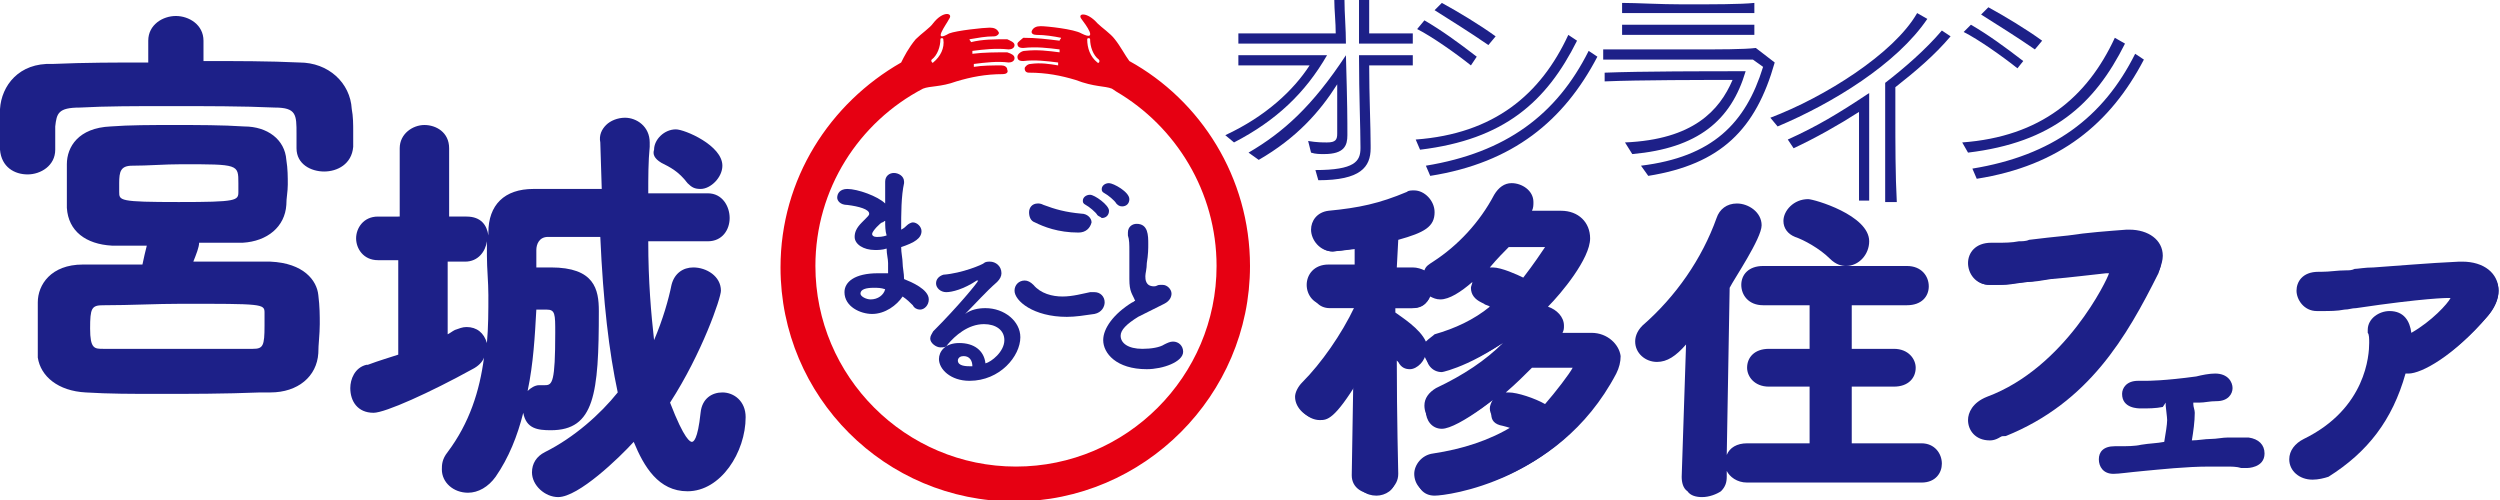 <svg version="1.1" id="brand" xmlns="http://www.w3.org/2000/svg" xmlns:xlink="http://www.w3.org/1999/xlink" x="0px"
	 y="0px" viewBox="0 0 172 34.4" style="enable-background:new 0 0 172 34.4;" xml:space="preserve">
<style type="text/css">
	.st0{fill:#E60012;}
	.st1{fill:#1D2088;}
</style>
<path class="st0" d="M77.7,4.2c-0.3-0.4-0.6-1-1-1.5c-0.3-0.4-0.9-0.8-1.2-1.1c-0.7-0.8-1.4-0.7-1.1-0.3c0.3,0.4,1.2,1.6,0,1
	C73.9,2,72,1.8,71.6,1.8c-0.3,0-0.5,0.1-0.6,0.3c-0.1,0.2,0.1,0.3,0.3,0.3c0.6,0,1.2,0.1,1.7,0.2c0,0.1-0.1,0.1-0.1,0.2
	c-0.8-0.1-1.6-0.2-2.5-0.2C70.3,2.7,70,2.9,70,3c0,0.2,0.1,0.3,0.4,0.3c0.9-0.1,1.7,0,2.5,0.1c0,0.1,0,0.1,0,0.2
	c-0.8-0.1-1.5-0.2-2.4-0.1c-0.2,0-0.5,0.2-0.5,0.4c0,0.2,0.1,0.3,0.4,0.3c0.8-0.1,1.6,0,2.4,0.1c0,0.1,0,0.1,0,0.2
	c-0.6-0.1-1.2-0.2-1.9-0.1c-0.2,0-0.4,0.2-0.4,0.3c0,0.2,0.1,0.3,0.3,0.3C72,5,73,5.2,74,5.5c1.3,0.5,2,0.4,2.5,0.6
	c0,0,0.3,0.2,0.3,0.2c4.1,2.4,6.9,6.9,6.9,12c0,7.6-6.2,13.8-13.8,13.8c-7.6,0-13.8-6.2-13.8-13.8c0-5.3,3-9.9,7.4-12.2l0,0
	c0.5-0.2,1.2-0.1,2.3-0.5c1-0.3,2-0.5,3.2-0.5c0.2,0,0.4-0.1,0.3-0.3c0-0.2-0.2-0.3-0.4-0.3c-0.6,0-1.3,0-1.9,0.1c0-0.1,0-0.1,0-0.2
	c0.8-0.1,1.6-0.2,2.4-0.1c0.2,0,0.4-0.1,0.4-0.3c0-0.2-0.2-0.3-0.5-0.4c-0.8,0-1.6,0-2.4,0.1c0-0.1,0-0.1,0-0.2
	c0.8-0.1,1.6-0.2,2.5-0.1c0.2,0,0.4-0.1,0.4-0.3c0-0.2-0.3-0.3-0.5-0.4c-0.9,0-1.7,0-2.5,0.2c0-0.1-0.1-0.1-0.1-0.2
	c0.6-0.1,1.1-0.2,1.7-0.2c0.2,0,0.4-0.2,0.3-0.3c-0.1-0.2-0.3-0.3-0.6-0.3c-0.4,0-2.3,0.2-2.8,0.4c-1.2,0.7-0.2-0.6,0-1
	c0.3-0.4-0.4-0.6-1.1,0.3c-0.2,0.3-0.8,0.7-1.2,1.1c-0.5,0.6-0.8,1.2-1,1.6c-4.9,2.8-8.3,8-8.3,14.1c0,8.9,7.2,16.1,16.1,16.1
	S86,27.2,86,18.3C86,12.2,82.6,6.9,77.7,4.2 M75.5,4.3c-0.5-0.4-0.7-1-0.7-1.6c0-0.1,0.2-0.1,0.2,0c0,0.5,0.2,1.1,0.6,1.4
	C75.7,4.2,75.6,4.4,75.5,4.3 M64.1,4.1c0.4-0.3,0.6-0.9,0.6-1.4c0-0.1,0.2-0.1,0.2,0c0.1,0.6-0.2,1.2-0.7,1.6
	C64.2,4.4,64,4.2,64.1,4.1"/>
<g>
	<path class="st1" d="M18.6,18c-1.8,0-3.5,0-5.3,0c0.2-0.5,0.4-1,0.4-1.3h3c1.7-0.1,2.9-1.1,3-2.6c0-0.5,0.1-0.9,0.1-1.4
		c0-0.5,0-1.1-0.1-1.7c-0.1-1.4-1.3-2.3-2.9-2.3c-1.5-0.1-3.2-0.1-4.8-0.1c-1.6,0-3.1,0-4.4,0.1c-2.2,0.1-3,1.4-3,2.6
		c0,0.5,0,1.1,0,1.7c0,0.4,0,0.9,0,1.3c0.1,1.6,1.3,2.5,3.1,2.6c0.7,0,1.5,0,2.4,0c-0.1,0.4-0.2,0.8-0.3,1.3c-1.4,0-2.8,0-4.1,0
		c-2.2,0-3.1,1.4-3.1,2.6c0,0.6,0,1.4,0,2.2c0,0.5,0,1.1,0,1.6C2.8,25.9,4,26.9,5.9,27c1.6,0.1,3.2,0.1,5,0.1c2.2,0,4.5,0,7-0.1
		l0.7,0c1.9,0,3.2-1.1,3.3-2.7c0-0.6,0.1-1.3,0.1-2c0-0.6,0-1.2-0.1-2C21.8,19.3,20.9,18.1,18.6,18z M7.1,20.8
		c1.8,0,3.5-0.1,5.4-0.1c5.6,0,5.8,0,5.9,0.8c0,0.3,0,0.6,0,1c0,1.3-0.1,1.7-1,1.7c-1.9,0-3.7,0-5.3,0c-1.7,0-3.3,0-5,0
		c-0.7,0-1,0-1-1.6C6,21.2,6.1,20.8,7.1,20.8z M8.2,13.2c0-0.1,0-0.2,0-0.3c0-0.1,0-0.2,0-0.3c0-0.8,0.1-1.2,0.9-1.2
		c1.1,0,2.2-0.1,3.4-0.1c3.9,0,3.9,0,3.9,1.3c0,0.2,0,0.4,0,0.6c0,0.6-0.1,0.7-4.1,0.7C8.2,13.9,8.2,13.8,8.2,13.2z"/>
	<path class="st1" d="M24.2,7.5c-0.1-1.8-1.6-3.2-3.6-3.2c-2.1-0.1-4.3-0.1-6.6-0.1V2.8c0-1.1-1-1.7-1.9-1.7c-0.9,0-1.9,0.6-1.9,1.7
		v1.5c-2.2,0-4.3,0-6.6,0.1C1.3,4.3,0.1,5.9,0,7.5c0,0.2,0,0.5,0,0.7c0,0.3,0,0.5,0,0.8c0,0.2,0,0.5,0,0.7c0,0.2,0,0.4,0,0.6
		C0.1,11.5,1,12,1.9,12c0.9,0,1.9-0.6,1.9-1.7l0-1.6c0.1-0.9,0.2-1.3,1.7-1.3c1.8-0.1,3.9-0.1,6.1-0.1c2.6,0,5.1,0,7.3,0.1
		c1.5,0,1.5,0.5,1.5,1.8v1c0,1.1,1,1.6,1.9,1.6c0.9,0,1.9-0.5,2-1.7c0-0.3,0-0.7,0-1.1C24.3,8.6,24.3,8,24.2,7.5z"/>
</g>
<path class="st1" d="M12.5,20.5c-1.9,0-3.5,0-5.3,0.1l-0.1,0c-1.2,0-1.2,0.7-1.2,1.9c0,1.6,0.4,1.8,1.2,1.8c1.7,0,3.3,0,5,0
	c1.7,0,3.4,0,5.3,0c1.1,0,1.2-0.6,1.2-1.9c0-0.3,0-0.7,0-1C18.5,20.5,18.3,20.5,12.5,20.5z M17.4,24c-1.9,0-3.7,0-5.3,0
	c-1.7,0-3.2,0-5,0c-0.6,0-0.9,0-0.9-1.4c0-1.4,0.1-1.6,0.9-1.6l0.1,0c1.8,0,3.5-0.1,5.3-0.1c5.5,0,5.7,0,5.7,0.6c0,0.3,0,0.6,0,0.9
	C18.2,23.8,18.1,24,17.4,24z"/>
<path class="st1" d="M45.5,11.2c0.6,0.3,1.2,0.6,1.8,1.4l0,0c0.3,0.3,0.5,0.4,0.9,0.4c0.7,0,1.5-0.8,1.5-1.6c0-1.4-2.6-2.5-3.2-2.5
	c-0.8,0-1.5,0.7-1.5,1.4C44.9,10.6,45,10.9,45.5,11.2z"/>
<path class="st1" d="M49.7,27c-0.7,0-1.4,0.4-1.5,1.4c-0.2,1.9-0.5,2-0.6,2c-0.1,0-0.5-0.1-1.5-2.7l0,0c2.2-3.4,3.5-7.2,3.5-7.7
	c0-1-1-1.6-1.9-1.6c-0.7,0-1.3,0.4-1.5,1.2c-0.2,1-0.6,2.4-1.2,3.8c-0.2-1.8-0.4-4-0.4-6.8h4.1c1,0,1.5-0.8,1.5-1.6
	c0-0.8-0.5-1.7-1.5-1.7c-0.7,0-1.5,0-2.2,0c-0.6,0-1.2,0-1.9,0c0-1.1,0-2.2,0.1-3.2V9.8c0-1.1-0.9-1.7-1.7-1.7c-0.5,0-1,0.2-1.3,0.5
	c-0.3,0.3-0.5,0.7-0.4,1.2l0.1,3.2c-0.8,0-1.6,0-2.3,0c-0.8,0-1.6,0-2.4,0c-2,0-3.1,1.1-3.1,3v0.1c0,0,0,0.1,0,0.1
	c-0.1-0.7-0.5-1.3-1.5-1.3h-1.2v-4.7c0-1.1-0.9-1.6-1.7-1.6c-0.8,0-1.7,0.6-1.7,1.6v4.7H26c-1,0-1.5,0.8-1.5,1.5
	c0,0.7,0.5,1.5,1.5,1.5h1.4l0,6.5c-0.6,0.2-1.3,0.4-2.1,0.7l-0.1,0c-0.8,0.2-1.1,1-1.1,1.6c0,0.9,0.5,1.7,1.6,1.7
	c0.8,0,3.9-1.4,6.8-3c0.4-0.2,0.7-0.5,0.8-0.8c-0.3,2.3-1,4.5-2.5,6.5c-0.4,0.5-0.4,0.9-0.4,1.2c0,0.9,0.8,1.6,1.8,1.6
	c0.7,0,1.4-0.4,1.9-1.1c0.9-1.3,1.5-2.8,1.9-4.4c0.2,1.1,1,1.2,1.9,1.2c3,0,3.3-2.5,3.3-8.2c0-1.5-0.3-3-3.3-3c-0.3,0-0.6,0-1,0
	v-1.2c0-0.4,0.2-0.9,0.8-0.9h3.6c0.2,4.5,0.6,7.9,1.2,10.7c-1.2,1.5-3,3.1-5,4.1c-0.6,0.3-0.9,0.8-0.9,1.4c0,0.9,0.9,1.7,1.8,1.7
	c1.4,0,4.2-2.7,5.2-3.8c0.7,1.7,1.7,3.4,3.7,3.4c2.3,0,4-2.7,4-5.1C51.3,27.6,50.5,27,49.7,27z M36.9,21.3h0.7
	c0.6,0,0.6,0.3,0.6,1.6c0,3.4-0.2,3.6-0.7,3.6c0,0,0,0-0.1,0c-0.1,0-0.1,0-0.2,0c0,0,0,0,0,0c0,0-0.1,0-0.1,0
	c-0.3,0-0.6,0.2-0.8,0.4C36.7,25,36.8,23.1,36.9,21.3z M32.1,22.5c-0.3,0-0.5,0.1-0.8,0.2c-0.2,0.1-0.3,0.2-0.5,0.3l0-5H32
	c0.9,0,1.4-0.7,1.5-1.4c0,0.3,0,0.7,0,1c0,0.9,0.1,1.8,0.1,2.7c0,1.1,0,2.2-0.1,3.3C33.3,22.9,32.8,22.5,32.1,22.5z"/>
<path class="st1" d="M60,21.6c-0.8,0-1.9-0.5-1.9-1.5c0-0.7,0.7-1.3,2.3-1.3c0.2,0,0.5,0,0.7,0v-0.2c0-0.1,0-0.3,0-0.5
	c0-0.3-0.1-0.6-0.1-1c-0.3,0.1-0.6,0.1-0.8,0.1c-0.8,0-1.4-0.4-1.4-0.9c0-0.3,0.1-0.6,0.5-1c0.5-0.5,0.5-0.5,0.5-0.6
	c0-0.3-0.7-0.5-1.5-0.6c-0.5,0-0.7-0.3-0.7-0.5c0-0.3,0.2-0.6,0.7-0.6c0.7,0,2.1,0.5,2.6,1v-0.4c0-0.4,0-0.8,0-1.1
	c0-0.4,0.3-0.6,0.6-0.6c0.3,0,0.7,0.2,0.7,0.6v0.1C62,13.5,62,14.7,62,15.8c0.2-0.1,0.3-0.2,0.4-0.3c0.1-0.1,0.3-0.2,0.4-0.2
	c0.3,0,0.6,0.3,0.6,0.6c0,0.5-0.5,0.8-1.4,1.1c0,0.4,0.1,0.8,0.1,1.1c0,0.3,0.1,0.7,0.1,1.1c0.5,0.2,1.7,0.7,1.7,1.4
	c0,0.4-0.3,0.7-0.6,0.7c-0.2,0-0.4-0.1-0.5-0.3c-0.2-0.2-0.4-0.4-0.7-0.6C61.7,21,60.9,21.6,60,21.6 M60.1,19.8
	c-0.5,0-0.9,0.1-0.9,0.4c0,0.2,0.4,0.4,0.7,0.4c0.5,0,0.9-0.3,1-0.7C60.6,19.8,60.4,19.8,60.1,19.8 M60.9,15.2
	c-0.1,0-0.1,0.1-0.2,0.1c-0.1,0-0.7,0.6-0.7,0.8c0,0.1,0.1,0.2,0.3,0.2c0.2,0,0.4,0,0.7-0.1C60.9,15.9,60.9,15.5,60.9,15.2"/>
<path class="st1" d="M69.1,23.4c0-0.7-0.6-1.1-1.4-1.1c-1.1,0-2,0.8-2.5,1.4c-0.1,0.2-0.3,0.2-0.5,0.2c-0.3,0-0.7-0.3-0.7-0.6
	c0-0.2,0.1-0.3,0.2-0.5c1.7-1.7,3.1-3.4,3.1-3.5c0,0,0,0,0,0c0,0,0,0-0.1,0c-0.9,0.6-1.7,0.8-2.1,0.8c-0.4,0-0.7-0.3-0.7-0.6
	c0-0.3,0.2-0.5,0.5-0.6c1.3-0.1,2.7-0.7,2.8-0.8c0.1-0.1,0.3-0.1,0.4-0.1c0.4,0,0.8,0.3,0.8,0.8c0,0.2-0.1,0.4-0.3,0.6
	c-0.8,0.7-1.5,1.5-2.2,2.2c0.4-0.3,0.9-0.4,1.4-0.4c1.3,0,2.4,0.9,2.4,2c0,1.3-1.4,3-3.5,3c-1.3,0-2.1-0.8-2.1-1.5
	c0-0.5,0.4-1.1,1.4-1.1c1,0,1.7,0.5,1.8,1.4C68.2,24.9,69.1,24.2,69.1,23.4 M66.3,24.5c-0.4,0-0.4,0.3-0.4,0.3
	c0,0.4,0.6,0.4,0.9,0.4h0.1C66.9,24.8,66.7,24.5,66.3,24.5"/>
<path class="st1" d="M73.4,21.8c-2.3,0-3.6-1.1-3.6-1.8c0-0.4,0.3-0.7,0.7-0.7c0.2,0,0.4,0.1,0.6,0.3c0.5,0.6,1.3,0.8,2,0.8
	c0.7,0,1.4-0.2,1.9-0.3c0.1,0,0.2,0,0.3,0c0.4,0,0.7,0.3,0.7,0.7c0,0.3-0.2,0.7-0.7,0.8C74.6,21.7,74,21.8,73.4,21.8 M74.2,16
	c-1.4,0-2.4-0.4-3-0.7c-0.3-0.1-0.4-0.4-0.4-0.7c0-0.3,0.2-0.6,0.6-0.6c0.1,0,0.2,0,0.4,0.1c0.8,0.3,1.5,0.5,2.6,0.6
	c0.4,0,0.7,0.3,0.7,0.6C75,15.7,74.7,16,74.2,16 M75.5,14.8c-0.1-0.2-0.6-0.6-0.8-0.7c-0.2-0.1-0.2-0.2-0.2-0.3
	c0-0.2,0.2-0.4,0.5-0.4c0.3,0,1.3,0.7,1.3,1.1c0,0.3-0.2,0.5-0.5,0.5C75.7,14.9,75.6,14.9,75.5,14.8 M76.8,14
	c-0.1-0.2-0.6-0.6-0.8-0.7c-0.2-0.1-0.2-0.2-0.2-0.3c0-0.2,0.2-0.4,0.5-0.4c0.3,0,1.4,0.6,1.4,1.1c0,0.3-0.2,0.5-0.5,0.5
	C77,14.2,76.9,14.1,76.8,14"/>
<path class="st1" d="M77.7,19.2c0-0.2,0-0.3,0-0.6c0-0.5,0-0.9,0-1.3c0-0.5,0-0.8-0.1-1.1c0-0.1,0-0.1,0-0.2c0-0.4,0.3-0.6,0.6-0.6
	c0.8,0,0.8,0.8,0.8,1.4c0,0.3,0,0.7-0.1,1.3c0,0.4-0.1,0.7-0.1,0.9c0,0.2,0,0.7,0.6,0.7c0.2,0,0.2-0.1,0.4-0.1c0.1,0,0.1,0,0.2,0
	c0.3,0,0.6,0.3,0.6,0.6c0,0.2-0.1,0.5-0.5,0.7c-0.4,0.2-1.2,0.6-1.8,0.9c-0.8,0.5-1.2,0.9-1.2,1.3c0,0.5,0.5,0.9,1.5,0.9
	c0.6,0,1.2-0.1,1.5-0.3c0.2-0.1,0.4-0.2,0.6-0.2c0.4,0,0.7,0.3,0.7,0.7c0,0.7-1.4,1.2-2.5,1.2c-2.1,0-3-1.1-3-2c0-0.8,0.7-1.8,2-2.6
	c0.1,0,0.1-0.1,0.2-0.1C77.9,20.2,77.7,20.1,77.7,19.2"/>
<path class="st1" d="M84.3,9.3C87.1,8,89,6.2,90.1,4.5c-1.9,0-3.7,0-4.9,0l0-0.7c1.2,0,3.6,0,6.1,0c-1.5,2.6-3.5,4.5-6.4,6L84.3,9.3
	z M91.9,2.4c0-0.9-0.1-1.7-0.1-2.4l0.7,0c0,0.9,0.1,2,0.1,3c-1.4,0-2.9,0-4.2,0c-1.3,0-2.4,0-3.2,0l0-0.7c1.1,0,2.9,0,4.8,0H91.9z
	 M92.7,9.3c0,0.7-0.2,1.3-1.6,1.3c-0.3,0-0.6,0-0.9-0.1l-0.2-0.8c0.6,0.1,1,0.1,1.3,0.1c0.6,0,0.7-0.2,0.7-0.6v0c0-1,0-2.2,0-3.4
	c-1.2,1.9-2.8,3.7-5.4,5.2l-0.7-0.5c2.4-1.4,4.4-3.2,6.7-6.7C92.7,7.3,92.7,8.2,92.7,9.3L92.7,9.3z M94.3,10.2
	c0,1.3-0.7,2.2-3.6,2.2l-0.2-0.7c2.7,0,3.1-0.6,3.1-1.5v-0.1c0-1.3-0.1-3.5-0.1-6.3h3.7v0.7c-0.7,0-1.7,0-3,0c0,2.1,0.1,4.2,0.1,5.5
	V10.2z M97.2,3c-0.8,0-2.4,0-3.7,0v-3l0.7,0v2.3c1.1,0,2.2,0,3,0V3z"/>
<path class="st1" d="M108.5,2.8c-2.1,4.2-5,6.8-10.8,7.5l-0.3-0.7c5.4-0.4,8.6-3.1,10.5-7.2L108.5,2.8z M101.2,4.5
	c-1-0.8-2.7-2-3.7-2.5L98,1.4c1.2,0.7,2.3,1.5,3.6,2.5L101.2,4.5z M109.9,3.9c-2.3,4.4-5.8,7.3-11.5,8.2l-0.3-0.7
	c5.5-0.9,9-3.5,11.2-7.9L109.9,3.9z M102.4,3.1c-1.3-0.9-2.6-1.7-3.7-2.4l0.5-0.5c1.1,0.6,2.6,1.5,3.7,2.3L102.4,3.1z"/>
<path class="st1" d="M120.6,4.1c-0.9,0-2.5,0-4.4,0c-2.1,0-4.4,0-5.9,0V3.4c1.3,0,3.8,0,6.1,0c1.9,0,3.6,0,4.4-0.1l1.3,1
	c-1.3,4.6-3.7,7-8.7,7.8l-0.5-0.7c4.9-0.6,7.2-2.9,8.4-6.8L120.6,4.1z M111.8,9.8c4.7-0.2,6.5-2.2,7.4-4.3c-2,0-6.4,0-8.8,0.1V5
	c2.5-0.1,7.1-0.1,9.7-0.1c-1,3.4-3.3,5.3-7.8,5.7L111.8,9.8z M120.7,0.9c-1.2,0-3.4,0-5.5,0c-1.4,0-2.7,0-3.6,0V0.2
	c1,0,2.6,0.1,4.2,0.1c2,0,4,0,4.9-0.1V0.9z M120.7,2.4c-1,0-2.9,0-4.7,0c-1.7,0-3.4,0-4.4,0V1.7c1,0,2.6,0,4.2,0c1.9,0,3.8,0,4.9,0
	V2.4z"/>
<path class="st1" d="M132.6,1.3c-2.1,3.1-6.5,5.8-10.3,7.4l-0.5-0.6c3.7-1.4,8.5-4.4,10.1-7.2L132.6,1.3z M127.9,13.9
	c0-1.3,0-3,0-4.6V7.7c-1.4,0.9-3,1.8-4.5,2.5L123,9.6c2-0.9,3.5-1.8,5.6-3.2v2.3c0,2.1,0,3.9,0,5.1H127.9z M129.7,13.9
	c0-1.5,0-3.6,0-5.5c0-1,0-2,0-2.7c1.3-1,2.8-2.3,3.9-3.6l0.6,0.4c-1.1,1.3-2.4,2.4-3.8,3.5c0,0.6,0,1.2,0,1.9c0,1.9,0,4.2,0.1,6
	H129.7z"/>
<path class="st1" d="M146.2,3c-2.1,4.2-5,6.8-10.8,7.5L135,9.8c5.4-0.4,8.6-3.1,10.5-7.2L146.2,3z M138.8,4.7c-1-0.8-2.7-2-3.7-2.5
	l0.5-0.5c1.2,0.7,2.3,1.5,3.6,2.5L138.8,4.7z M147.5,4.1c-2.3,4.4-5.8,7.3-11.5,8.2l-0.3-0.7c5.5-0.9,9-3.5,11.2-7.9L147.5,4.1z
	 M140,3.4c-1.3-0.9-2.6-1.7-3.7-2.4l0.5-0.5c1.1,0.6,2.6,1.5,3.7,2.3L140,3.4z"/>
<path class="st1" d="M148.8,28c-0.5,0.1-1,0.1-1.5,0.1c-0.2,0-1.3,0-1.3-1c0-0.4,0.3-0.9,1.1-0.9h0c0.2,0,0.4,0,0.5,0
	c0.2,0,1.3,0,3.5-0.3c0.4-0.1,0.9-0.2,1.3-0.2c0.9,0,1.2,0.6,1.2,1c0,0.4-0.3,0.9-1.1,0.9c-0.5,0-0.8,0.1-1.2,0.1
	c-0.1,0-0.3,0-0.4,0c0,0,0,0.1,0,0.1c0,0.2,0.1,0.4,0.1,0.6c0,0.6-0.1,1.3-0.2,1.9c0.4,0,0.9-0.1,1.3-0.1c0.4,0,0.8-0.1,1.2-0.1
	c0.2,0,0.4,0,0.7,0c0.2,0,0.4,0,0.7,0c0.7,0.1,1.1,0.5,1.1,1.1c0,1-1.2,1-1.2,1c-0.1,0-0.3,0-0.4,0c-0.3-0.1-0.7-0.1-1-0.1
	c-0.4,0-0.8,0-1.2,0c-1.6,0-3.4,0.2-4.5,0.3c-1.1,0.1-1.7,0.2-2.1,0.2c-0.7,0-1-0.5-1-1c0-0.5,0.3-0.9,1.1-0.9h0h0.3
	c0.5,0,1.1,0,1.5-0.1c0.6-0.1,1.1-0.1,1.6-0.2c0.1-0.6,0.2-1.2,0.2-1.5c0-0.2-0.1-0.9-0.1-1c0-0.1,0-0.1,0-0.2L148.8,28z"/>
<path class="st1" d="M107,23.2c0.8,0,1.8,0,2.5,0c1.1,0,1.7,0.7,1.7,1.6c0,0.3-0.1,0.7-0.3,1.1c-3.7,7.2-11.3,8.2-12.2,8.2
	c-0.8,0-1.2-0.6-1.2-1.2c0-0.5,0.4-1.1,1-1.1c2.2-0.3,4.3-1,6-2.1c-0.4-0.2-0.7-0.3-1.1-0.4c-0.6-0.1-0.8-0.4-0.8-0.8
	c0-0.6,0.6-1.2,1.3-1.2c0.5,0,1.8,0.4,2.5,0.9c0.7-0.7,2.1-2.5,2.1-2.9c0-0.1-0.1-0.1-0.3-0.1h-0.5c-0.7,0-1.6,0-2.4,0
	c-1.8,1.9-5,4.3-6.1,4.3c-0.7,0-1.1-0.6-1.1-1.2c0-0.4,0.2-0.8,0.7-1c2.2-1,4.5-2.5,6.1-4.9c-3,2.6-5.6,3.2-5.7,3.2
	c-0.7,0-1.1-0.6-1.1-1.2c0-0.5,0.3-0.9,0.9-1.1c1.6-0.4,3-1.2,4.2-2.2c-0.4-0.2-0.7-0.3-1.1-0.4c-0.4-0.1-0.6-0.4-0.6-0.8
	c0-0.6,0.6-1.2,1.2-1.2c0.5,0,2,0.7,2.1,0.8c0.8-1,1.7-2.3,1.7-2.4c0-0.1-0.1-0.2-0.2-0.2c-0.7,0-1.7,0-2.7,0
	c-0.8,1-3.3,3.6-4.4,3.6c-0.3,0-0.6-0.1-0.8-0.3c-0.1,0.5-0.4,1-1.2,1h0l-1.3,0l0,0.6c0.4,0.3,2.2,1.5,2.2,2.4
	c0,0.6-0.6,1.2-1.1,1.2c-0.3,0-0.6-0.1-0.8-0.5l-0.3-0.4c0,4,0.1,8.5,0.1,8.5v0c0,0.7-0.7,1.1-1.3,1.1c-0.7,0-1.3-0.4-1.3-1.1v0
	l0.1-6.9c-1.7,2.8-2.2,2.8-2.7,2.8c-0.7,0-1.4-0.6-1.4-1.2c0-0.3,0.1-0.6,0.4-0.8c1.2-1.2,2.7-3.2,3.7-5.3l0-0.4l-2,0h0
	c-0.8,0-1.2-0.6-1.2-1.2c0-0.6,0.4-1.2,1.2-1.2h2l0-1.7c-0.8,0.1-1.7,0.2-1.8,0.2c-0.8,0-1.2-0.7-1.2-1.3c0-0.5,0.3-1,1-1.1
	c2.1-0.2,3.6-0.5,5.4-1.3c0.1-0.1,0.3-0.1,0.4-0.1c0.7,0,1.2,0.6,1.2,1.2c0,0.8-0.5,1.1-2.4,1.7l-0.1,2.3h1.3c0.4,0,0.7,0.1,0.9,0.4
	c0.1-0.3,0.3-0.5,0.6-0.8c1.6-1,3.3-2.7,4.3-4.7c0.2-0.4,0.6-0.6,1-0.6c0.6,0,1.2,0.5,1.2,1.1c0,0.2,0,0.4-0.1,0.5
	c0,0.1-0.1,0.2-0.2,0.3c0.8,0,1.8,0,2.5,0c1.1,0,1.8,0.7,1.8,1.6c0,1.6-2.9,4.6-3.2,4.9c0.1,0,0.1,0,0.2,0c0.6,0,1.2,0.5,1.2,1.1
	c0,0.2-0.1,0.4-0.2,0.5L107,23.2z"/>
<path class="st1" d="M109.5,22.9c-0.6,0-1.4,0-2,0c0.1-0.2,0.1-0.3,0.1-0.5c0-0.6-0.5-1.1-1.1-1.3c0.9-0.9,2.9-3.3,2.9-4.7
	c0-1.1-0.8-1.9-2-1.9c-0.6,0-1.3,0-2,0c0.1-0.2,0.1-0.4,0.1-0.6c0-0.8-0.8-1.3-1.5-1.3c-0.5,0-0.9,0.3-1.2,0.8
	c-1,1.9-2.5,3.5-4.2,4.6c-0.3,0.2-0.5,0.3-0.6,0.6c-0.2-0.1-0.5-0.2-0.8-0.2h-1.1l0.1-1.9c1.8-0.5,2.5-0.9,2.5-1.9
	c0-0.8-0.7-1.5-1.4-1.5c-0.2,0-0.4,0-0.5,0.1c-1.9,0.8-3.3,1.1-5.4,1.3c-0.8,0.1-1.2,0.7-1.2,1.3c0,0.7,0.6,1.5,1.5,1.5
	c0.1,0,0.8-0.1,1.5-0.2l0,1.1h-1.8c-1,0-1.5,0.7-1.5,1.4c0,0.7,0.5,1.4,1.4,1.4l1.9,0l0,0.1c-0.9,1.9-2.3,3.9-3.6,5.2
	c-0.3,0.3-0.5,0.7-0.5,1c0,0.8,0.8,1.5,1.6,1.5c0.6,0,1.1-0.2,2.4-2.2l-0.1,6.1c0,0.9,0.8,1.3,1.6,1.3c0.8,0,1.6-0.5,1.6-1.4
	c0,0-0.1-4-0.1-7.8c0.2,0.2,0.5,0.3,0.8,0.3c0.4,0,0.8-0.2,1.1-0.6c0.2,0.5,0.6,0.9,1.3,0.9c0.2,0,1.9-0.4,4.1-1.8
	c-1.2,1.2-2.7,2.2-4.6,3.1c-0.5,0.3-0.8,0.7-0.8,1.2c0,0.7,0.5,1.4,1.4,1.4c0.7,0,2-0.8,3.3-1.8c-0.1,0.2-0.2,0.4-0.2,0.6
	c0,0.4,0.3,0.9,1,1c0.2,0,0.4,0.1,0.6,0.2c-1.6,1-3.5,1.6-5.5,1.9c-0.8,0.1-1.3,0.8-1.3,1.4c0,0.7,0.5,1.4,1.5,1.4
	c0.1,0,8.3-0.5,12.4-8.3c0.2-0.4,0.3-0.8,0.3-1.2C111.4,23.7,110.6,22.9,109.5,22.9z M98.1,23.5c-0.4-0.9-1.7-1.7-2.1-2l0-0.3l1.1,0
	h0c0.6,0,1.1-0.3,1.3-0.8c0.2,0.1,0.4,0.2,0.7,0.2c0.6,0,1.4-0.5,2.2-1.2c0,0.1-0.1,0.3-0.1,0.4c0,0.5,0.3,0.8,0.7,1l0.2,0.1
	c0.1,0.1,0.3,0.1,0.4,0.2c-1.1,0.9-2.4,1.5-3.8,1.9C98.6,23.1,98.3,23.3,98.1,23.5z M102.5,18.4c0.5-0.6,1-1.1,1.3-1.4
	c1,0,1.9,0,2.5,0c-0.2,0.3-0.8,1.2-1.5,2.1c-0.4-0.2-1.5-0.7-2.1-0.7C102.7,18.4,102.6,18.4,102.5,18.4z M103.6,27
	c0.7-0.6,1.3-1.2,1.8-1.7c0.9,0,1.7,0,2.3,0h0.5c-0.2,0.4-1.2,1.7-1.9,2.5c-0.7-0.4-1.9-0.8-2.5-0.8C103.8,27,103.7,27,103.6,27z"/>
<path class="st1" d="M116.2,23c-1,1.1-1.5,1.6-2.2,1.6c-0.7,0-1.2-0.5-1.2-1.2c0-0.3,0.1-0.6,0.4-0.9c2.2-1.9,4-4.5,5.2-7.5
	c0.2-0.6,0.7-0.8,1.1-0.8c0.7,0,1.4,0.5,1.4,1.3c0,0.7-1.3,2.9-2.2,4.2l-0.2,13c0,0.8-0.7,1.2-1.3,1.2c-0.6,0-1.3-0.4-1.3-1.1v0
	L116.2,23z M120.2,33c-0.9,0-1.3-0.6-1.3-1.1s0.4-1.1,1.3-1.1h4.5v-4.4l-3,0c-0.9,0-1.3-0.5-1.3-1.1c0-0.5,0.4-1.1,1.3-1.1l3,0v-3.4
	l-3.4,0c-0.9,0-1.3-0.6-1.3-1.1c0-0.5,0.4-1.1,1.3-1.1h9.9c0.8,0,1.3,0.6,1.3,1.1c0,0.6-0.4,1.1-1.3,1.1l-4,0v3.4l3.2,0
	c0.8,0,1.2,0.6,1.2,1.1c0,0.5-0.4,1.1-1.2,1.1l-3.2,0v4.4h5c0.8,0,1.2,0.6,1.2,1.2c0,0.6-0.4,1.1-1.2,1.1H120.2z M126.1,17.7
	c-0.7-0.8-1.9-1.4-2.5-1.6c-0.5-0.2-0.7-0.5-0.7-0.8c0-0.6,0.6-1.3,1.4-1.3c0.3,0,4,1.1,4,2.7c0,0.7-0.7,1.4-1.4,1.4
	C126.7,18.1,126.4,17.9,126.1,17.7"/>
<path class="st1" d="M117.1,34.2c-0.4,0-0.8-0.1-1-0.4c-0.3-0.2-0.4-0.6-0.4-1v0l0.3-9.1c-0.7,0.8-1.3,1.2-2,1.2
	c-0.8,0-1.5-0.6-1.5-1.4c0-0.3,0.1-0.7,0.5-1.1c2.3-2,4.1-4.6,5.1-7.4c0.2-0.6,0.7-1,1.4-1c0.8,0,1.7,0.6,1.7,1.5
	c0,0.9-1.9,3.7-2.2,4.3l-0.2,11.5c0.2-0.5,0.7-0.8,1.4-0.8h4.3v-3.9l-2.8,0c-1,0-1.5-0.7-1.5-1.3c0-0.7,0.5-1.3,1.5-1.3l2.8,0V21
	l-3.2,0c-1,0-1.5-0.7-1.5-1.4c0-0.7,0.5-1.3,1.5-1.3h9.9c1,0,1.5,0.7,1.5,1.4c0,0.7-0.5,1.3-1.5,1.3l-3.8,0V24l2.9,0
	c1,0,1.5,0.7,1.5,1.3c0,0.7-0.5,1.3-1.5,1.3l-2.9,0v3.9h4.8c0.9,0,1.4,0.7,1.4,1.4c0,0.6-0.4,1.3-1.4,1.3h-12
	c-0.7,0-1.2-0.4-1.4-0.8l0,0.4c0,0.4-0.1,0.7-0.4,1C118.1,34,117.6,34.2,117.1,34.2C117.2,34.2,117.1,34.2,117.1,34.2z M127,18.3
	c-0.3,0-0.7-0.1-1.1-0.5c-0.7-0.7-1.8-1.3-2.4-1.5c-0.5-0.2-0.8-0.6-0.8-1.1c0-0.7,0.7-1.5,1.7-1.5c0.4,0,4.2,1.1,4.2,2.9
	C128.6,17.5,127.9,18.3,127,18.3z"/>
<path class="st1" d="M136.9,30.1c-0.8,0-1.3-0.6-1.3-1.1c0-0.5,0.4-1.1,1.2-1.4c5.5-2,8.5-8.3,8.5-8.7c0-0.1-0.1-0.2-0.3-0.2h-0.1
	c-1.6,0.1-4,0.5-5.4,0.7c-1.1,0.1-1.4,0.2-2.2,0.2h-0.4c-0.9,0-1.3-0.7-1.3-1.3c0-0.6,0.4-1.2,1.4-1.2h0.1c0.2,0,0.3,0,0.5,0
	c0.7,0,1.3-0.1,2-0.1c1.7-0.1,4.5-0.6,6.8-0.7h0.2c1.3,0,2.1,0.7,2.1,1.6c0,0.3-0.1,0.6-0.2,0.9c-2.2,4.4-4.8,8.9-10.5,11.2
	C137.5,30,137.2,30.1,136.9,30.1"/>
<path class="st1" d="M136.9,30.3c-1,0-1.5-0.7-1.5-1.4c0-0.5,0.3-1.2,1.3-1.6c5.4-2,8.3-8.1,8.4-8.5h0c0,0,0,0-0.1,0h-0.1
	c-1,0.1-2.5,0.3-3.8,0.4c-0.6,0.1-1.2,0.2-1.6,0.2c-0.3,0-0.6,0.1-0.8,0.1c-0.5,0.1-0.8,0.1-1.4,0.1h-0.4c-1,0-1.5-0.8-1.5-1.5
	c0-0.7,0.5-1.4,1.6-1.4h0.1c0.1,0,0.2,0,0.3,0c0.5,0,1,0,1.5-0.1c0.2,0,0.5,0,0.7-0.1c0.8-0.1,1.7-0.2,2.7-0.3
	c1.3-0.2,2.7-0.3,4-0.4l0.2,0c1.3,0,2.3,0.7,2.3,1.8c0,0.3-0.1,0.6-0.2,0.9c-2.3,4.6-4.9,9-10.6,11.3
	C137.5,30.2,137.2,30.3,136.9,30.3z"/>
<path class="st1" d="M160.2,32.5c-0.4,0.2-0.7,0.3-1,0.3c-0.8,0-1.4-0.6-1.4-1.2c0-0.4,0.3-0.9,0.9-1.2c4.4-2.2,4.6-6,4.6-6.7
	c0-0.3,0-0.6-0.1-0.8c0-0.1,0-0.1,0-0.2c0-0.6,0.6-1,1.3-1c1.2,0,1.3,1.2,1.3,1.6c1.6-0.8,3.1-2.4,3.1-2.8c0-0.1-0.1-0.2-0.5-0.2
	c-0.3,0-2,0.1-6.3,0.7c-0.9,0.1-1.4,0.3-2.3,0.3h-0.3c-0.7,0-1.1-0.6-1.1-1.2c0-0.6,0.4-1.1,1.2-1.1h0h0.2c0.8,0,1.6-0.1,2.4-0.2
	c0.9-0.1,4.1-0.4,7.2-0.5h0.2c1.4,0,2.3,0.7,2.3,1.7c0,0.5-0.2,1.1-0.7,1.7c-2.3,2.7-4.5,3.8-5.3,3.8c-0.1,0-0.3,0-0.4-0.1
	C164.7,28.3,163.2,30.6,160.2,32.5"/>
<path class="st1" d="M159.1,33c-0.9,0-1.6-0.6-1.6-1.4c0-0.6,0.4-1.1,1-1.4c4.3-2.1,4.5-5.8,4.5-6.6c0-0.3,0-0.6-0.1-0.7
	c0-0.1,0-0.2,0-0.2c0-0.8,0.8-1.3,1.5-1.3c1,0,1.4,0.7,1.5,1.5c1.4-0.8,2.5-2,2.7-2.4c0,0-0.1,0-0.2,0c0,0-1.6,0-6.3,0.7
	c-0.3,0-0.5,0.1-0.8,0.1c-0.5,0.1-1,0.1-1.6,0.1h-0.3c-0.9,0-1.4-0.8-1.4-1.4c0-0.6,0.4-1.3,1.5-1.3h0.2c0.6,0,1.1-0.1,1.7-0.1
	c0.2,0,0.4,0,0.6-0.1c0.2,0,0.7-0.1,1.3-0.1c1.5-0.1,3.7-0.3,5.9-0.4l0.2,0c1.5,0,2.5,0.8,2.5,2c0,0.6-0.3,1.2-0.8,1.8
	c-2.3,2.7-4.5,3.9-5.4,3.9c-0.1,0-0.2,0-0.2,0c-0.9,3.2-2.6,5.4-5.3,7.1l0,0C159.9,32.9,159.5,33,159.1,33z"/>
</svg>
